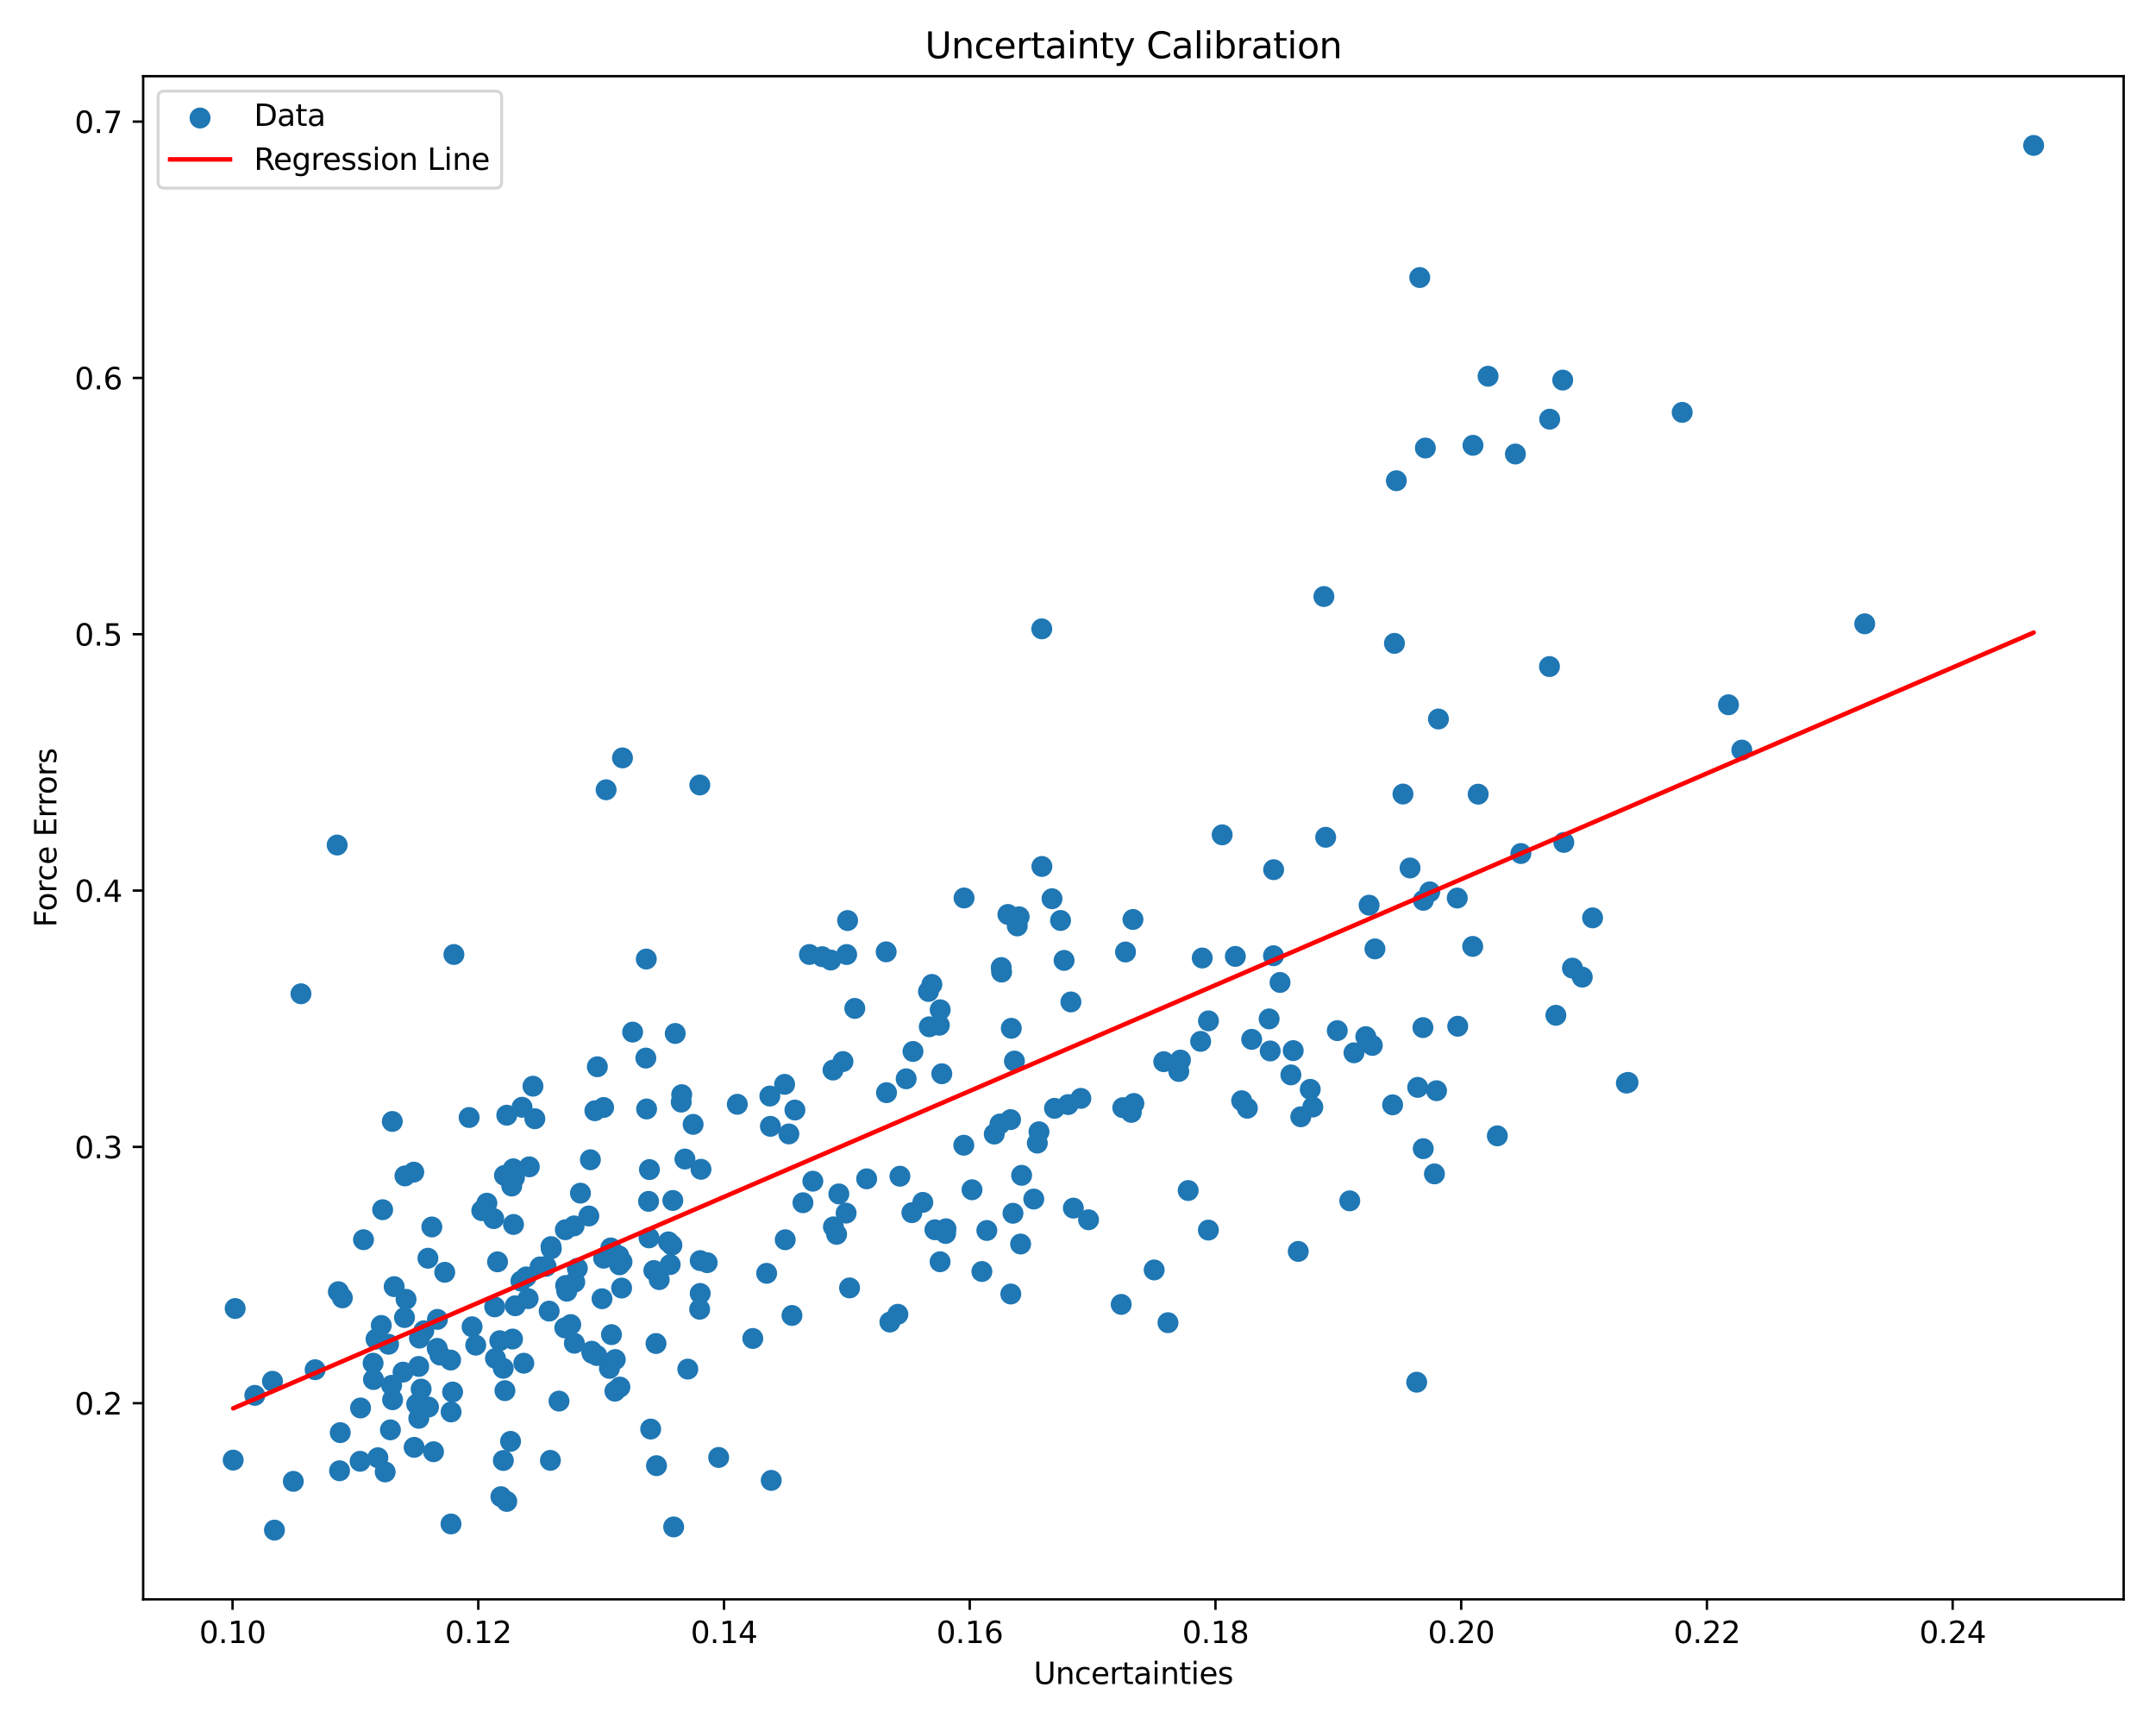 <?xml version="1.0" encoding="utf-8" standalone="no"?>
<!DOCTYPE svg PUBLIC "-//W3C//DTD SVG 1.1//EN"
  "http://www.w3.org/Graphics/SVG/1.1/DTD/svg11.dtd">
<svg xmlns:xlink="http://www.w3.org/1999/xlink" width="720pt" height="576pt" viewBox="0 0 720 576" xmlns="http://www.w3.org/2000/svg" version="1.1">
 <defs>
  <style type="text/css">*{stroke-linejoin: round; stroke-linecap: butt}</style>
 </defs>
 <g id="figure_1">
  <g id="patch_1">
   <path d="M 0 576 
L 720 576 
L 720 0 
L 0 0 
z
" style="fill: #ffffff"/>
  </g>
  <g id="axes_1">
   <g id="patch_2">
    <path d="M 47.81 534.04 
L 709.2 534.04 
L 709.2 25.44 
L 47.81 25.44 
z
" style="fill: #ffffff"/>
   </g>
   <g id="PathCollection_1">
    <defs>
     <path id="m93bc21f548" d="M 0 3 
C 0.796 3 1.559 2.684 2.121 2.121 
C 2.684 1.559 3 0.796 3 0 
C 3 -0.796 2.684 -1.559 2.121 -2.121 
C 1.559 -2.684 0.796 -3 0 -3 
C -0.796 -3 -1.559 -2.684 -2.121 -2.121 
C -2.684 -1.559 -3 -0.796 -3 0 
C -3 0.796 -2.684 1.559 -2.121 2.121 
C -1.559 2.684 -0.796 3 0 3 
z
" style="stroke: #1f77b4"/>
    </defs>
    <g clip-path="url(#pb8192ac900)">
     <use xlink:href="#m93bc21f548" x="188.606" y="443.387" style="fill: #1f77b4; stroke: #1f77b4"/>
     <use xlink:href="#m93bc21f548" x="446.585" y="344.144" style="fill: #1f77b4; stroke: #1f77b4"/>
     <use xlink:href="#m93bc21f548" x="140.077" y="446.817" style="fill: #1f77b4; stroke: #1f77b4"/>
     <use xlink:href="#m93bc21f548" x="500.039" y="379.273" style="fill: #1f77b4; stroke: #1f77b4"/>
     <use xlink:href="#m93bc21f548" x="168.091" y="487.679" style="fill: #1f77b4; stroke: #1f77b4"/>
     <use xlink:href="#m93bc21f548" x="622.729" y="208.299" style="fill: #1f77b4; stroke: #1f77b4"/>
     <use xlink:href="#m93bc21f548" x="363.521" y="407.296" style="fill: #1f77b4; stroke: #1f77b4"/>
     <use xlink:href="#m93bc21f548" x="151.577" y="318.723" style="fill: #1f77b4; stroke: #1f77b4"/>
     <use xlink:href="#m93bc21f548" x="473.439" y="363.09" style="fill: #1f77b4; stroke: #1f77b4"/>
     <use xlink:href="#m93bc21f548" x="374.433" y="435.555" style="fill: #1f77b4; stroke: #1f77b4"/>
     <use xlink:href="#m93bc21f548" x="176.763" y="389.622" style="fill: #1f77b4; stroke: #1f77b4"/>
     <use xlink:href="#m93bc21f548" x="131.011" y="374.473" style="fill: #1f77b4; stroke: #1f77b4"/>
     <use xlink:href="#m93bc21f548" x="396.798" y="397.532" style="fill: #1f77b4; stroke: #1f77b4"/>
     <use xlink:href="#m93bc21f548" x="169.244" y="501.34" style="fill: #1f77b4; stroke: #1f77b4"/>
     <use xlink:href="#m93bc21f548" x="178.616" y="373.561" style="fill: #1f77b4; stroke: #1f77b4"/>
     <use xlink:href="#m93bc21f548" x="304.522" y="404.928" style="fill: #1f77b4; stroke: #1f77b4"/>
     <use xlink:href="#m93bc21f548" x="357.632" y="334.564" style="fill: #1f77b4; stroke: #1f77b4"/>
     <use xlink:href="#m93bc21f548" x="581.683" y="250.461" style="fill: #1f77b4; stroke: #1f77b4"/>
     <use xlink:href="#m93bc21f548" x="256.026" y="425.178" style="fill: #1f77b4; stroke: #1f77b4"/>
     <use xlink:href="#m93bc21f548" x="233.832" y="420.934" style="fill: #1f77b4; stroke: #1f77b4"/>
     <use xlink:href="#m93bc21f548" x="425.285" y="319.137" style="fill: #1f77b4; stroke: #1f77b4"/>
     <use xlink:href="#m93bc21f548" x="300.53" y="392.756" style="fill: #1f77b4; stroke: #1f77b4"/>
     <use xlink:href="#m93bc21f548" x="180.353" y="423.032" style="fill: #1f77b4; stroke: #1f77b4"/>
     <use xlink:href="#m93bc21f548" x="531.85" y="306.488" style="fill: #1f77b4; stroke: #1f77b4"/>
     <use xlink:href="#m93bc21f548" x="126.198" y="486.76" style="fill: #1f77b4; stroke: #1f77b4"/>
     <use xlink:href="#m93bc21f548" x="378.354" y="307.024" style="fill: #1f77b4; stroke: #1f77b4"/>
     <use xlink:href="#m93bc21f548" x="162.596" y="401.761" style="fill: #1f77b4; stroke: #1f77b4"/>
     <use xlink:href="#m93bc21f548" x="171.791" y="393.271" style="fill: #1f77b4; stroke: #1f77b4"/>
     <use xlink:href="#m93bc21f548" x="299.846" y="438.858" style="fill: #1f77b4; stroke: #1f77b4"/>
     <use xlink:href="#m93bc21f548" x="189.264" y="430.637" style="fill: #1f77b4; stroke: #1f77b4"/>
     <use xlink:href="#m93bc21f548" x="124.599" y="455.187" style="fill: #1f77b4; stroke: #1f77b4"/>
     <use xlink:href="#m93bc21f548" x="150.479" y="454.143" style="fill: #1f77b4; stroke: #1f77b4"/>
     <use xlink:href="#m93bc21f548" x="227.491" y="368.009" style="fill: #1f77b4; stroke: #1f77b4"/>
     <use xlink:href="#m93bc21f548" x="506.069" y="151.599" style="fill: #1f77b4; stroke: #1f77b4"/>
     <use xlink:href="#m93bc21f548" x="97.955" y="494.645" style="fill: #1f77b4; stroke: #1f77b4"/>
     <use xlink:href="#m93bc21f548" x="473.109" y="461.538" style="fill: #1f77b4; stroke: #1f77b4"/>
     <use xlink:href="#m93bc21f548" x="186.683" y="467.845" style="fill: #1f77b4; stroke: #1f77b4"/>
     <use xlink:href="#m93bc21f548" x="201.575" y="369.804" style="fill: #1f77b4; stroke: #1f77b4"/>
     <use xlink:href="#m93bc21f548" x="240.001" y="486.662" style="fill: #1f77b4; stroke: #1f77b4"/>
     <use xlink:href="#m93bc21f548" x="192.8" y="423.517" style="fill: #1f77b4; stroke: #1f77b4"/>
     <use xlink:href="#m93bc21f548" x="196.651" y="406.039" style="fill: #1f77b4; stroke: #1f77b4"/>
     <use xlink:href="#m93bc21f548" x="172.076" y="436.007" style="fill: #1f77b4; stroke: #1f77b4"/>
     <use xlink:href="#m93bc21f548" x="215.829" y="320.241" style="fill: #1f77b4; stroke: #1f77b4"/>
     <use xlink:href="#m93bc21f548" x="135.604" y="433.864" style="fill: #1f77b4; stroke: #1f77b4"/>
     <use xlink:href="#m93bc21f548" x="338.284" y="405.128" style="fill: #1f77b4; stroke: #1f77b4"/>
     <use xlink:href="#m93bc21f548" x="390.05" y="441.664" style="fill: #1f77b4; stroke: #1f77b4"/>
     <use xlink:href="#m93bc21f548" x="160.89" y="404.253" style="fill: #1f77b4; stroke: #1f77b4"/>
     <use xlink:href="#m93bc21f548" x="438.41" y="369.651" style="fill: #1f77b4; stroke: #1f77b4"/>
     <use xlink:href="#m93bc21f548" x="166.906" y="447.673" style="fill: #1f77b4; stroke: #1f77b4"/>
     <use xlink:href="#m93bc21f548" x="166.156" y="421.343" style="fill: #1f77b4; stroke: #1f77b4"/>
     <use xlink:href="#m93bc21f548" x="459.164" y="316.848" style="fill: #1f77b4; stroke: #1f77b4"/>
     <use xlink:href="#m93bc21f548" x="167.288" y="499.763" style="fill: #1f77b4; stroke: #1f77b4"/>
     <use xlink:href="#m93bc21f548" x="135.234" y="392.657" style="fill: #1f77b4; stroke: #1f77b4"/>
     <use xlink:href="#m93bc21f548" x="333.928" y="375.322" style="fill: #1f77b4; stroke: #1f77b4"/>
     <use xlink:href="#m93bc21f548" x="340.349" y="306.131" style="fill: #1f77b4; stroke: #1f77b4"/>
     <use xlink:href="#m93bc21f548" x="465.679" y="214.829" style="fill: #1f77b4; stroke: #1f77b4"/>
     <use xlink:href="#m93bc21f548" x="224.97" y="509.866" style="fill: #1f77b4; stroke: #1f77b4"/>
     <use xlink:href="#m93bc21f548" x="528.4" y="326.272" style="fill: #1f77b4; stroke: #1f77b4"/>
     <use xlink:href="#m93bc21f548" x="394.219" y="353.964" style="fill: #1f77b4; stroke: #1f77b4"/>
     <use xlink:href="#m93bc21f548" x="168.467" y="392.491" style="fill: #1f77b4; stroke: #1f77b4"/>
     <use xlink:href="#m93bc21f548" x="378.663" y="368.468" style="fill: #1f77b4; stroke: #1f77b4"/>
     <use xlink:href="#m93bc21f548" x="377.807" y="371.444" style="fill: #1f77b4; stroke: #1f77b4"/>
     <use xlink:href="#m93bc21f548" x="295.936" y="317.831" style="fill: #1f77b4; stroke: #1f77b4"/>
     <use xlink:href="#m93bc21f548" x="475.187" y="343.133" style="fill: #1f77b4; stroke: #1f77b4"/>
     <use xlink:href="#m93bc21f548" x="144.213" y="409.697" style="fill: #1f77b4; stroke: #1f77b4"/>
     <use xlink:href="#m93bc21f548" x="351.325" y="300.097" style="fill: #1f77b4; stroke: #1f77b4"/>
     <use xlink:href="#m93bc21f548" x="216.592" y="401.147" style="fill: #1f77b4; stroke: #1f77b4"/>
     <use xlink:href="#m93bc21f548" x="131.106" y="467.386" style="fill: #1f77b4; stroke: #1f77b4"/>
     <use xlink:href="#m93bc21f548" x="278.185" y="357.309" style="fill: #1f77b4; stroke: #1f77b4"/>
     <use xlink:href="#m93bc21f548" x="177.981" y="362.696" style="fill: #1f77b4; stroke: #1f77b4"/>
     <use xlink:href="#m93bc21f548" x="262.028" y="362.079" style="fill: #1f77b4; stroke: #1f77b4"/>
     <use xlink:href="#m93bc21f548" x="174.339" y="369.73" style="fill: #1f77b4; stroke: #1f77b4"/>
     <use xlink:href="#m93bc21f548" x="329.554" y="410.875" style="fill: #1f77b4; stroke: #1f77b4"/>
     <use xlink:href="#m93bc21f548" x="139.159" y="468.873" style="fill: #1f77b4; stroke: #1f77b4"/>
     <use xlink:href="#m93bc21f548" x="113.631" y="478.378" style="fill: #1f77b4; stroke: #1f77b4"/>
     <use xlink:href="#m93bc21f548" x="337.561" y="432.087" style="fill: #1f77b4; stroke: #1f77b4"/>
     <use xlink:href="#m93bc21f548" x="142.91" y="420.141" style="fill: #1f77b4; stroke: #1f77b4"/>
     <use xlink:href="#m93bc21f548" x="347.941" y="289.324" style="fill: #1f77b4; stroke: #1f77b4"/>
     <use xlink:href="#m93bc21f548" x="354.173" y="307.361" style="fill: #1f77b4; stroke: #1f77b4"/>
     <use xlink:href="#m93bc21f548" x="229.69" y="457.165" style="fill: #1f77b4; stroke: #1f77b4"/>
     <use xlink:href="#m93bc21f548" x="191.72" y="409.34" style="fill: #1f77b4; stroke: #1f77b4"/>
     <use xlink:href="#m93bc21f548" x="458.29" y="349.074" style="fill: #1f77b4; stroke: #1f77b4"/>
     <use xlink:href="#m93bc21f548" x="385.439" y="424.048" style="fill: #1f77b4; stroke: #1f77b4"/>
     <use xlink:href="#m93bc21f548" x="280.136" y="398.663" style="fill: #1f77b4; stroke: #1f77b4"/>
     <use xlink:href="#m93bc21f548" x="143.107" y="469.834" style="fill: #1f77b4; stroke: #1f77b4"/>
     <use xlink:href="#m93bc21f548" x="450.757" y="400.98" style="fill: #1f77b4; stroke: #1f77b4"/>
     <use xlink:href="#m93bc21f548" x="479.032" y="391.981" style="fill: #1f77b4; stroke: #1f77b4"/>
     <use xlink:href="#m93bc21f548" x="191.941" y="428.09" style="fill: #1f77b4; stroke: #1f77b4"/>
     <use xlink:href="#m93bc21f548" x="493.634" y="265.186" style="fill: #1f77b4; stroke: #1f77b4"/>
     <use xlink:href="#m93bc21f548" x="211.269" y="344.629" style="fill: #1f77b4; stroke: #1f77b4"/>
     <use xlink:href="#m93bc21f548" x="199.312" y="452.622" style="fill: #1f77b4; stroke: #1f77b4"/>
     <use xlink:href="#m93bc21f548" x="577.229" y="235.336" style="fill: #1f77b4; stroke: #1f77b4"/>
     <use xlink:href="#m93bc21f548" x="268.146" y="401.61" style="fill: #1f77b4; stroke: #1f77b4"/>
     <use xlink:href="#m93bc21f548" x="321.95" y="299.841" style="fill: #1f77b4; stroke: #1f77b4"/>
     <use xlink:href="#m93bc21f548" x="156.664" y="373.148" style="fill: #1f77b4; stroke: #1f77b4"/>
     <use xlink:href="#m93bc21f548" x="199.486" y="356.201" style="fill: #1f77b4; stroke: #1f77b4"/>
     <use xlink:href="#m93bc21f548" x="313.984" y="337.179" style="fill: #1f77b4; stroke: #1f77b4"/>
     <use xlink:href="#m93bc21f548" x="346.414" y="381.697" style="fill: #1f77b4; stroke: #1f77b4"/>
     <use xlink:href="#m93bc21f548" x="285.458" y="336.716" style="fill: #1f77b4; stroke: #1f77b4"/>
     <use xlink:href="#m93bc21f548" x="274.588" y="319.446" style="fill: #1f77b4; stroke: #1f77b4"/>
     <use xlink:href="#m93bc21f548" x="129.759" y="448.867" style="fill: #1f77b4; stroke: #1f77b4"/>
     <use xlink:href="#m93bc21f548" x="223.807" y="422.266" style="fill: #1f77b4; stroke: #1f77b4"/>
     <use xlink:href="#m93bc21f548" x="418.001" y="347.051" style="fill: #1f77b4; stroke: #1f77b4"/>
     <use xlink:href="#m93bc21f548" x="175.723" y="426.377" style="fill: #1f77b4; stroke: #1f77b4"/>
     <use xlink:href="#m93bc21f548" x="427.473" y="328.056" style="fill: #1f77b4; stroke: #1f77b4"/>
     <use xlink:href="#m93bc21f548" x="403.538" y="410.745" style="fill: #1f77b4; stroke: #1f77b4"/>
     <use xlink:href="#m93bc21f548" x="139.828" y="456.271" style="fill: #1f77b4; stroke: #1f77b4"/>
     <use xlink:href="#m93bc21f548" x="282.745" y="318.729" style="fill: #1f77b4; stroke: #1f77b4"/>
     <use xlink:href="#m93bc21f548" x="312.223" y="410.634" style="fill: #1f77b4; stroke: #1f77b4"/>
     <use xlink:href="#m93bc21f548" x="138.305" y="483.288" style="fill: #1f77b4; stroke: #1f77b4"/>
     <use xlink:href="#m93bc21f548" x="203.971" y="416.702" style="fill: #1f77b4; stroke: #1f77b4"/>
     <use xlink:href="#m93bc21f548" x="246.23" y="368.738" style="fill: #1f77b4; stroke: #1f77b4"/>
     <use xlink:href="#m93bc21f548" x="219.24" y="489.406" style="fill: #1f77b4; stroke: #1f77b4"/>
     <use xlink:href="#m93bc21f548" x="442.708" y="279.586" style="fill: #1f77b4; stroke: #1f77b4"/>
     <use xlink:href="#m93bc21f548" x="283.712" y="430.056" style="fill: #1f77b4; stroke: #1f77b4"/>
     <use xlink:href="#m93bc21f548" x="311.208" y="328.712" style="fill: #1f77b4; stroke: #1f77b4"/>
     <use xlink:href="#m93bc21f548" x="452.164" y="351.542" style="fill: #1f77b4; stroke: #1f77b4"/>
     <use xlink:href="#m93bc21f548" x="146.005" y="450.239" style="fill: #1f77b4; stroke: #1f77b4"/>
     <use xlink:href="#m93bc21f548" x="264.479" y="439.247" style="fill: #1f77b4; stroke: #1f77b4"/>
     <use xlink:href="#m93bc21f548" x="507.901" y="285.002" style="fill: #1f77b4; stroke: #1f77b4"/>
     <use xlink:href="#m93bc21f548" x="90.996" y="461.228" style="fill: #1f77b4; stroke: #1f77b4"/>
     <use xlink:href="#m93bc21f548" x="442.116" y="199.187" style="fill: #1f77b4; stroke: #1f77b4"/>
     <use xlink:href="#m93bc21f548" x="146.934" y="452.483" style="fill: #1f77b4; stroke: #1f77b4"/>
     <use xlink:href="#m93bc21f548" x="412.545" y="319.358" style="fill: #1f77b4; stroke: #1f77b4"/>
     <use xlink:href="#m93bc21f548" x="338.77" y="354.305" style="fill: #1f77b4; stroke: #1f77b4"/>
     <use xlink:href="#m93bc21f548" x="525.114" y="323.271" style="fill: #1f77b4; stroke: #1f77b4"/>
     <use xlink:href="#m93bc21f548" x="165.459" y="453.593" style="fill: #1f77b4; stroke: #1f77b4"/>
     <use xlink:href="#m93bc21f548" x="278.32" y="409.658" style="fill: #1f77b4; stroke: #1f77b4"/>
     <use xlink:href="#m93bc21f548" x="197.162" y="387.253" style="fill: #1f77b4; stroke: #1f77b4"/>
     <use xlink:href="#m93bc21f548" x="234.096" y="390.444" style="fill: #1f77b4; stroke: #1f77b4"/>
     <use xlink:href="#m93bc21f548" x="164.881" y="406.91" style="fill: #1f77b4; stroke: #1f77b4"/>
     <use xlink:href="#m93bc21f548" x="183.811" y="487.633" style="fill: #1f77b4; stroke: #1f77b4"/>
     <use xlink:href="#m93bc21f548" x="202.411" y="263.717" style="fill: #1f77b4; stroke: #1f77b4"/>
     <use xlink:href="#m93bc21f548" x="310.066" y="331.068" style="fill: #1f77b4; stroke: #1f77b4"/>
     <use xlink:href="#m93bc21f548" x="279.384" y="412.157" style="fill: #1f77b4; stroke: #1f77b4"/>
     <use xlink:href="#m93bc21f548" x="127.325" y="442.58" style="fill: #1f77b4; stroke: #1f77b4"/>
     <use xlink:href="#m93bc21f548" x="679.137" y="48.558" style="fill: #1f77b4; stroke: #1f77b4"/>
     <use xlink:href="#m93bc21f548" x="486.655" y="299.868" style="fill: #1f77b4; stroke: #1f77b4"/>
     <use xlink:href="#m93bc21f548" x="522.239" y="281.296" style="fill: #1f77b4; stroke: #1f77b4"/>
     <use xlink:href="#m93bc21f548" x="184.117" y="416.974" style="fill: #1f77b4; stroke: #1f77b4"/>
     <use xlink:href="#m93bc21f548" x="315.914" y="410.312" style="fill: #1f77b4; stroke: #1f77b4"/>
     <use xlink:href="#m93bc21f548" x="113.397" y="491.106" style="fill: #1f77b4; stroke: #1f77b4"/>
     <use xlink:href="#m93bc21f548" x="470.892" y="289.828" style="fill: #1f77b4; stroke: #1f77b4"/>
     <use xlink:href="#m93bc21f548" x="216.75" y="413.345" style="fill: #1f77b4; stroke: #1f77b4"/>
     <use xlink:href="#m93bc21f548" x="203.52" y="456.923" style="fill: #1f77b4; stroke: #1f77b4"/>
     <use xlink:href="#m93bc21f548" x="308.177" y="401.489" style="fill: #1f77b4; stroke: #1f77b4"/>
     <use xlink:href="#m93bc21f548" x="474.127" y="92.678" style="fill: #1f77b4; stroke: #1f77b4"/>
     <use xlink:href="#m93bc21f548" x="374.954" y="369.866" style="fill: #1f77b4; stroke: #1f77b4"/>
     <use xlink:href="#m93bc21f548" x="150.646" y="471.464" style="fill: #1f77b4; stroke: #1f77b4"/>
     <use xlink:href="#m93bc21f548" x="334.487" y="324.586" style="fill: #1f77b4; stroke: #1f77b4"/>
     <use xlink:href="#m93bc21f548" x="216.88" y="390.536" style="fill: #1f77b4; stroke: #1f77b4"/>
     <use xlink:href="#m93bc21f548" x="207.721" y="421.352" style="fill: #1f77b4; stroke: #1f77b4"/>
     <use xlink:href="#m93bc21f548" x="207.88" y="253.075" style="fill: #1f77b4; stroke: #1f77b4"/>
     <use xlink:href="#m93bc21f548" x="486.814" y="342.675" style="fill: #1f77b4; stroke: #1f77b4"/>
     <use xlink:href="#m93bc21f548" x="141.533" y="444.366" style="fill: #1f77b4; stroke: #1f77b4"/>
     <use xlink:href="#m93bc21f548" x="304.891" y="351.095" style="fill: #1f77b4; stroke: #1f77b4"/>
     <use xlink:href="#m93bc21f548" x="127.787" y="403.938" style="fill: #1f77b4; stroke: #1f77b4"/>
     <use xlink:href="#m93bc21f548" x="168.05" y="456.889" style="fill: #1f77b4; stroke: #1f77b4"/>
     <use xlink:href="#m93bc21f548" x="423.828" y="340.23" style="fill: #1f77b4; stroke: #1f77b4"/>
     <use xlink:href="#m93bc21f548" x="120.258" y="487.947" style="fill: #1f77b4; stroke: #1f77b4"/>
     <use xlink:href="#m93bc21f548" x="271.452" y="394.414" style="fill: #1f77b4; stroke: #1f77b4"/>
     <use xlink:href="#m93bc21f548" x="205.352" y="464.541" style="fill: #1f77b4; stroke: #1f77b4"/>
     <use xlink:href="#m93bc21f548" x="144.776" y="484.753" style="fill: #1f77b4; stroke: #1f77b4"/>
     <use xlink:href="#m93bc21f548" x="220.145" y="427.279" style="fill: #1f77b4; stroke: #1f77b4"/>
     <use xlink:href="#m93bc21f548" x="310.336" y="342.854" style="fill: #1f77b4; stroke: #1f77b4"/>
     <use xlink:href="#m93bc21f548" x="297.18" y="441.456" style="fill: #1f77b4; stroke: #1f77b4"/>
     <use xlink:href="#m93bc21f548" x="480.369" y="240.087" style="fill: #1f77b4; stroke: #1f77b4"/>
     <use xlink:href="#m93bc21f548" x="414.657" y="367.545" style="fill: #1f77b4; stroke: #1f77b4"/>
     <use xlink:href="#m93bc21f548" x="281.514" y="354.467" style="fill: #1f77b4; stroke: #1f77b4"/>
     <use xlink:href="#m93bc21f548" x="225.495" y="345.09" style="fill: #1f77b4; stroke: #1f77b4"/>
     <use xlink:href="#m93bc21f548" x="345.232" y="400.382" style="fill: #1f77b4; stroke: #1f77b4"/>
     <use xlink:href="#m93bc21f548" x="85.098" y="465.93" style="fill: #1f77b4; stroke: #1f77b4"/>
     <use xlink:href="#m93bc21f548" x="437.558" y="363.751" style="fill: #1f77b4; stroke: #1f77b4"/>
     <use xlink:href="#m93bc21f548" x="173.961" y="427.77" style="fill: #1f77b4; stroke: #1f77b4"/>
     <use xlink:href="#m93bc21f548" x="138.184" y="391.395" style="fill: #1f77b4; stroke: #1f77b4"/>
     <use xlink:href="#m93bc21f548" x="105.236" y="457.366" style="fill: #1f77b4; stroke: #1f77b4"/>
     <use xlink:href="#m93bc21f548" x="170.89" y="396.036" style="fill: #1f77b4; stroke: #1f77b4"/>
     <use xlink:href="#m93bc21f548" x="182.35" y="422.855" style="fill: #1f77b4; stroke: #1f77b4"/>
     <use xlink:href="#m93bc21f548" x="270.312" y="318.722" style="fill: #1f77b4; stroke: #1f77b4"/>
     <use xlink:href="#m93bc21f548" x="477.467" y="297.799" style="fill: #1f77b4; stroke: #1f77b4"/>
     <use xlink:href="#m93bc21f548" x="184.009" y="416.258" style="fill: #1f77b4; stroke: #1f77b4"/>
     <use xlink:href="#m93bc21f548" x="190.607" y="442.293" style="fill: #1f77b4; stroke: #1f77b4"/>
     <use xlink:href="#m93bc21f548" x="400.957" y="347.726" style="fill: #1f77b4; stroke: #1f77b4"/>
     <use xlink:href="#m93bc21f548" x="341.173" y="392.456" style="fill: #1f77b4; stroke: #1f77b4"/>
     <use xlink:href="#m93bc21f548" x="543.129" y="361.654" style="fill: #1f77b4; stroke: #1f77b4"/>
     <use xlink:href="#m93bc21f548" x="289.424" y="393.627" style="fill: #1f77b4; stroke: #1f77b4"/>
     <use xlink:href="#m93bc21f548" x="233.707" y="262.114" style="fill: #1f77b4; stroke: #1f77b4"/>
     <use xlink:href="#m93bc21f548" x="121.394" y="413.955" style="fill: #1f77b4; stroke: #1f77b4"/>
     <use xlink:href="#m93bc21f548" x="257.56" y="494.327" style="fill: #1f77b4; stroke: #1f77b4"/>
     <use xlink:href="#m93bc21f548" x="352.157" y="370.088" style="fill: #1f77b4; stroke: #1f77b4"/>
     <use xlink:href="#m93bc21f548" x="476.004" y="149.602" style="fill: #1f77b4; stroke: #1f77b4"/>
     <use xlink:href="#m93bc21f548" x="337.478" y="373.859" style="fill: #1f77b4; stroke: #1f77b4"/>
     <use xlink:href="#m93bc21f548" x="466.317" y="160.519" style="fill: #1f77b4; stroke: #1f77b4"/>
     <use xlink:href="#m93bc21f548" x="130.787" y="462.574" style="fill: #1f77b4; stroke: #1f77b4"/>
     <use xlink:href="#m93bc21f548" x="206.887" y="422.336" style="fill: #1f77b4; stroke: #1f77b4"/>
     <use xlink:href="#m93bc21f548" x="257.097" y="365.986" style="fill: #1f77b4; stroke: #1f77b4"/>
     <use xlink:href="#m93bc21f548" x="215.933" y="370.308" style="fill: #1f77b4; stroke: #1f77b4"/>
     <use xlink:href="#m93bc21f548" x="205.473" y="453.971" style="fill: #1f77b4; stroke: #1f77b4"/>
     <use xlink:href="#m93bc21f548" x="314.519" y="358.539" style="fill: #1f77b4; stroke: #1f77b4"/>
     <use xlink:href="#m93bc21f548" x="456.107" y="346.145" style="fill: #1f77b4; stroke: #1f77b4"/>
     <use xlink:href="#m93bc21f548" x="375.869" y="317.886" style="fill: #1f77b4; stroke: #1f77b4"/>
     <use xlink:href="#m93bc21f548" x="139.861" y="473.593" style="fill: #1f77b4; stroke: #1f77b4"/>
     <use xlink:href="#m93bc21f548" x="197.72" y="451.869" style="fill: #1f77b4; stroke: #1f77b4"/>
     <use xlink:href="#m93bc21f548" x="183.394" y="437.799" style="fill: #1f77b4; stroke: #1f77b4"/>
     <use xlink:href="#m93bc21f548" x="188.794" y="410.626" style="fill: #1f77b4; stroke: #1f77b4"/>
     <use xlink:href="#m93bc21f548" x="313.684" y="342.338" style="fill: #1f77b4; stroke: #1f77b4"/>
     <use xlink:href="#m93bc21f548" x="228.736" y="387.023" style="fill: #1f77b4; stroke: #1f77b4"/>
     <use xlink:href="#m93bc21f548" x="201.579" y="420.124" style="fill: #1f77b4; stroke: #1f77b4"/>
     <use xlink:href="#m93bc21f548" x="561.775" y="137.697" style="fill: #1f77b4; stroke: #1f77b4"/>
     <use xlink:href="#m93bc21f548" x="227.657" y="365.527" style="fill: #1f77b4; stroke: #1f77b4"/>
     <use xlink:href="#m93bc21f548" x="315.788" y="411.867" style="fill: #1f77b4; stroke: #1f77b4"/>
     <use xlink:href="#m93bc21f548" x="424.185" y="350.936" style="fill: #1f77b4; stroke: #1f77b4"/>
     <use xlink:href="#m93bc21f548" x="339.715" y="309.178" style="fill: #1f77b4; stroke: #1f77b4"/>
     <use xlink:href="#m93bc21f548" x="425.333" y="290.397" style="fill: #1f77b4; stroke: #1f77b4"/>
     <use xlink:href="#m93bc21f548" x="302.614" y="360.225" style="fill: #1f77b4; stroke: #1f77b4"/>
     <use xlink:href="#m93bc21f548" x="78.535" y="436.932" style="fill: #1f77b4; stroke: #1f77b4"/>
     <use xlink:href="#m93bc21f548" x="174.923" y="455.2" style="fill: #1f77b4; stroke: #1f77b4"/>
     <use xlink:href="#m93bc21f548" x="346.974" y="377.912" style="fill: #1f77b4; stroke: #1f77b4"/>
     <use xlink:href="#m93bc21f548" x="457.208" y="302.244" style="fill: #1f77b4; stroke: #1f77b4"/>
     <use xlink:href="#m93bc21f548" x="334.371" y="323.076" style="fill: #1f77b4; stroke: #1f77b4"/>
     <use xlink:href="#m93bc21f548" x="468.524" y="265.143" style="fill: #1f77b4; stroke: #1f77b4"/>
     <use xlink:href="#m93bc21f548" x="431.092" y="358.917" style="fill: #1f77b4; stroke: #1f77b4"/>
     <use xlink:href="#m93bc21f548" x="321.863" y="382.403" style="fill: #1f77b4; stroke: #1f77b4"/>
     <use xlink:href="#m93bc21f548" x="215.683" y="353.305" style="fill: #1f77b4; stroke: #1f77b4"/>
     <use xlink:href="#m93bc21f548" x="327.9" y="424.571" style="fill: #1f77b4; stroke: #1f77b4"/>
     <use xlink:href="#m93bc21f548" x="218.35" y="424.24" style="fill: #1f77b4; stroke: #1f77b4"/>
     <use xlink:href="#m93bc21f548" x="113.002" y="431.316" style="fill: #1f77b4; stroke: #1f77b4"/>
     <use xlink:href="#m93bc21f548" x="114.327" y="433.374" style="fill: #1f77b4; stroke: #1f77b4"/>
     <use xlink:href="#m93bc21f548" x="168.62" y="464.362" style="fill: #1f77b4; stroke: #1f77b4"/>
     <use xlink:href="#m93bc21f548" x="125.572" y="447.157" style="fill: #1f77b4; stroke: #1f77b4"/>
     <use xlink:href="#m93bc21f548" x="189.293" y="431.15" style="fill: #1f77b4; stroke: #1f77b4"/>
     <use xlink:href="#m93bc21f548" x="134.596" y="458.173" style="fill: #1f77b4; stroke: #1f77b4"/>
     <use xlink:href="#m93bc21f548" x="171.165" y="447.12" style="fill: #1f77b4; stroke: #1f77b4"/>
     <use xlink:href="#m93bc21f548" x="434.403" y="372.902" style="fill: #1f77b4; stroke: #1f77b4"/>
     <use xlink:href="#m93bc21f548" x="131.635" y="429.626" style="fill: #1f77b4; stroke: #1f77b4"/>
     <use xlink:href="#m93bc21f548" x="431.876" y="350.819" style="fill: #1f77b4; stroke: #1f77b4"/>
     <use xlink:href="#m93bc21f548" x="128.63" y="491.504" style="fill: #1f77b4; stroke: #1f77b4"/>
     <use xlink:href="#m93bc21f548" x="358.452" y="403.409" style="fill: #1f77b4; stroke: #1f77b4"/>
     <use xlink:href="#m93bc21f548" x="408.14" y="278.762" style="fill: #1f77b4; stroke: #1f77b4"/>
     <use xlink:href="#m93bc21f548" x="100.508" y="331.836" style="fill: #1f77b4; stroke: #1f77b4"/>
     <use xlink:href="#m93bc21f548" x="158.877" y="449.162" style="fill: #1f77b4; stroke: #1f77b4"/>
     <use xlink:href="#m93bc21f548" x="207.586" y="430.098" style="fill: #1f77b4; stroke: #1f77b4"/>
     <use xlink:href="#m93bc21f548" x="401.484" y="319.889" style="fill: #1f77b4; stroke: #1f77b4"/>
     <use xlink:href="#m93bc21f548" x="236.167" y="421.626" style="fill: #1f77b4; stroke: #1f77b4"/>
     <use xlink:href="#m93bc21f548" x="416.558" y="370.049" style="fill: #1f77b4; stroke: #1f77b4"/>
     <use xlink:href="#m93bc21f548" x="197.617" y="451.189" style="fill: #1f77b4; stroke: #1f77b4"/>
     <use xlink:href="#m93bc21f548" x="340.837" y="415.394" style="fill: #1f77b4; stroke: #1f77b4"/>
     <use xlink:href="#m93bc21f548" x="148.518" y="424.834" style="fill: #1f77b4; stroke: #1f77b4"/>
     <use xlink:href="#m93bc21f548" x="517.446" y="222.572" style="fill: #1f77b4; stroke: #1f77b4"/>
     <use xlink:href="#m93bc21f548" x="517.519" y="139.969" style="fill: #1f77b4; stroke: #1f77b4"/>
     <use xlink:href="#m93bc21f548" x="296.051" y="364.859" style="fill: #1f77b4; stroke: #1f77b4"/>
     <use xlink:href="#m93bc21f548" x="130.383" y="477.444" style="fill: #1f77b4; stroke: #1f77b4"/>
     <use xlink:href="#m93bc21f548" x="188.893" y="429.247" style="fill: #1f77b4; stroke: #1f77b4"/>
     <use xlink:href="#m93bc21f548" x="257.276" y="376.094" style="fill: #1f77b4; stroke: #1f77b4"/>
     <use xlink:href="#m93bc21f548" x="223.233" y="414.677" style="fill: #1f77b4; stroke: #1f77b4"/>
     <use xlink:href="#m93bc21f548" x="112.595" y="282.169" style="fill: #1f77b4; stroke: #1f77b4"/>
     <use xlink:href="#m93bc21f548" x="283.057" y="307.379" style="fill: #1f77b4; stroke: #1f77b4"/>
     <use xlink:href="#m93bc21f548" x="277.42" y="320.572" style="fill: #1f77b4; stroke: #1f77b4"/>
     <use xlink:href="#m93bc21f548" x="91.654" y="510.922" style="fill: #1f77b4; stroke: #1f77b4"/>
     <use xlink:href="#m93bc21f548" x="169.233" y="372.38" style="fill: #1f77b4; stroke: #1f77b4"/>
     <use xlink:href="#m93bc21f548" x="479.746" y="364.202" style="fill: #1f77b4; stroke: #1f77b4"/>
     <use xlink:href="#m93bc21f548" x="171.489" y="408.863" style="fill: #1f77b4; stroke: #1f77b4"/>
     <use xlink:href="#m93bc21f548" x="146.089" y="440.555" style="fill: #1f77b4; stroke: #1f77b4"/>
     <use xlink:href="#m93bc21f548" x="217.296" y="477.184" style="fill: #1f77b4; stroke: #1f77b4"/>
     <use xlink:href="#m93bc21f548" x="231.47" y="375.443" style="fill: #1f77b4; stroke: #1f77b4"/>
     <use xlink:href="#m93bc21f548" x="491.813" y="316.021" style="fill: #1f77b4; stroke: #1f77b4"/>
     <use xlink:href="#m93bc21f548" x="233.835" y="431.902" style="fill: #1f77b4; stroke: #1f77b4"/>
     <use xlink:href="#m93bc21f548" x="403.573" y="340.883" style="fill: #1f77b4; stroke: #1f77b4"/>
     <use xlink:href="#m93bc21f548" x="337.728" y="343.364" style="fill: #1f77b4; stroke: #1f77b4"/>
     <use xlink:href="#m93bc21f548" x="150.618" y="508.869" style="fill: #1f77b4; stroke: #1f77b4"/>
     <use xlink:href="#m93bc21f548" x="282.562" y="405.072" style="fill: #1f77b4; stroke: #1f77b4"/>
     <use xlink:href="#m93bc21f548" x="157.649" y="443.028" style="fill: #1f77b4; stroke: #1f77b4"/>
     <use xlink:href="#m93bc21f548" x="262.229" y="413.965" style="fill: #1f77b4; stroke: #1f77b4"/>
     <use xlink:href="#m93bc21f548" x="491.906" y="148.695" style="fill: #1f77b4; stroke: #1f77b4"/>
     <use xlink:href="#m93bc21f548" x="165.207" y="436.381" style="fill: #1f77b4; stroke: #1f77b4"/>
     <use xlink:href="#m93bc21f548" x="176.376" y="433.627" style="fill: #1f77b4; stroke: #1f77b4"/>
     <use xlink:href="#m93bc21f548" x="206.642" y="419.325" style="fill: #1f77b4; stroke: #1f77b4"/>
     <use xlink:href="#m93bc21f548" x="324.607" y="397.279" style="fill: #1f77b4; stroke: #1f77b4"/>
     <use xlink:href="#m93bc21f548" x="124.724" y="460.644" style="fill: #1f77b4; stroke: #1f77b4"/>
     <use xlink:href="#m93bc21f548" x="204.2" y="445.653" style="fill: #1f77b4; stroke: #1f77b4"/>
     <use xlink:href="#m93bc21f548" x="360.957" y="366.768" style="fill: #1f77b4; stroke: #1f77b4"/>
     <use xlink:href="#m93bc21f548" x="313.95" y="421.318" style="fill: #1f77b4; stroke: #1f77b4"/>
     <use xlink:href="#m93bc21f548" x="332.035" y="378.675" style="fill: #1f77b4; stroke: #1f77b4"/>
     <use xlink:href="#m93bc21f548" x="224.394" y="415.77" style="fill: #1f77b4; stroke: #1f77b4"/>
     <use xlink:href="#m93bc21f548" x="170.502" y="481.289" style="fill: #1f77b4; stroke: #1f77b4"/>
     <use xlink:href="#m93bc21f548" x="233.654" y="437.174" style="fill: #1f77b4; stroke: #1f77b4"/>
     <use xlink:href="#m93bc21f548" x="388.634" y="354.515" style="fill: #1f77b4; stroke: #1f77b4"/>
     <use xlink:href="#m93bc21f548" x="198.661" y="370.893" style="fill: #1f77b4; stroke: #1f77b4"/>
     <use xlink:href="#m93bc21f548" x="543.69" y="361.43" style="fill: #1f77b4; stroke: #1f77b4"/>
     <use xlink:href="#m93bc21f548" x="521.872" y="126.916" style="fill: #1f77b4; stroke: #1f77b4"/>
     <use xlink:href="#m93bc21f548" x="393.661" y="357.779" style="fill: #1f77b4; stroke: #1f77b4"/>
     <use xlink:href="#m93bc21f548" x="191.808" y="448.52" style="fill: #1f77b4; stroke: #1f77b4"/>
     <use xlink:href="#m93bc21f548" x="519.591" y="339.013" style="fill: #1f77b4; stroke: #1f77b4"/>
     <use xlink:href="#m93bc21f548" x="433.557" y="417.865" style="fill: #1f77b4; stroke: #1f77b4"/>
     <use xlink:href="#m93bc21f548" x="356.714" y="368.83" style="fill: #1f77b4; stroke: #1f77b4"/>
     <use xlink:href="#m93bc21f548" x="135.081" y="439.953" style="fill: #1f77b4; stroke: #1f77b4"/>
     <use xlink:href="#m93bc21f548" x="77.873" y="487.555" style="fill: #1f77b4; stroke: #1f77b4"/>
     <use xlink:href="#m93bc21f548" x="171.413" y="390.274" style="fill: #1f77b4; stroke: #1f77b4"/>
     <use xlink:href="#m93bc21f548" x="496.943" y="125.631" style="fill: #1f77b4; stroke: #1f77b4"/>
     <use xlink:href="#m93bc21f548" x="207.019" y="463.164" style="fill: #1f77b4; stroke: #1f77b4"/>
     <use xlink:href="#m93bc21f548" x="151.149" y="464.815" style="fill: #1f77b4; stroke: #1f77b4"/>
     <use xlink:href="#m93bc21f548" x="347.903" y="209.983" style="fill: #1f77b4; stroke: #1f77b4"/>
     <use xlink:href="#m93bc21f548" x="475.293" y="383.556" style="fill: #1f77b4; stroke: #1f77b4"/>
     <use xlink:href="#m93bc21f548" x="465.069" y="368.921" style="fill: #1f77b4; stroke: #1f77b4"/>
     <use xlink:href="#m93bc21f548" x="224.69" y="400.855" style="fill: #1f77b4; stroke: #1f77b4"/>
     <use xlink:href="#m93bc21f548" x="251.397" y="446.937" style="fill: #1f77b4; stroke: #1f77b4"/>
     <use xlink:href="#m93bc21f548" x="265.465" y="370.654" style="fill: #1f77b4; stroke: #1f77b4"/>
     <use xlink:href="#m93bc21f548" x="263.446" y="378.636" style="fill: #1f77b4; stroke: #1f77b4"/>
     <use xlink:href="#m93bc21f548" x="193.844" y="398.408" style="fill: #1f77b4; stroke: #1f77b4"/>
     <use xlink:href="#m93bc21f548" x="336.591" y="305.343" style="fill: #1f77b4; stroke: #1f77b4"/>
     <use xlink:href="#m93bc21f548" x="201.042" y="433.665" style="fill: #1f77b4; stroke: #1f77b4"/>
     <use xlink:href="#m93bc21f548" x="219.07" y="448.62" style="fill: #1f77b4; stroke: #1f77b4"/>
     <use xlink:href="#m93bc21f548" x="120.409" y="470.143" style="fill: #1f77b4; stroke: #1f77b4"/>
     <use xlink:href="#m93bc21f548" x="475.333" y="300.634" style="fill: #1f77b4; stroke: #1f77b4"/>
     <use xlink:href="#m93bc21f548" x="140.639" y="463.84" style="fill: #1f77b4; stroke: #1f77b4"/>
     <use xlink:href="#m93bc21f548" x="355.349" y="320.693" style="fill: #1f77b4; stroke: #1f77b4"/>
    </g>
   </g>
   <g id="matplotlib.axis_1">
    <g id="xtick_1">
     <g id="line2d_1">
      <defs>
       <path id="m34542a10eb" d="M 0 0 
L 0 3.5 
" style="stroke: #000000; stroke-width: 0.8"/>
      </defs>
      <g>
       <use xlink:href="#m34542a10eb" x="77.661" y="534.04" style="stroke: #000000; stroke-width: 0.8"/>
      </g>
     </g>
     <g id="text_1">
      <!-- 0.10 -->
      <g transform="translate(66.528 548.638) scale(0.1 -0.1)">
       <defs>
        <path id="DejaVuSans-30" d="M 2034 4250 
Q 1547 4250 1301 3770 
Q 1056 3291 1056 2328 
Q 1056 1369 1301 889 
Q 1547 409 2034 409 
Q 2525 409 2770 889 
Q 3016 1369 3016 2328 
Q 3016 3291 2770 3770 
Q 2525 4250 2034 4250 
z
M 2034 4750 
Q 2819 4750 3233 4129 
Q 3647 3509 3647 2328 
Q 3647 1150 3233 529 
Q 2819 -91 2034 -91 
Q 1250 -91 836 529 
Q 422 1150 422 2328 
Q 422 3509 836 4129 
Q 1250 4750 2034 4750 
z
" transform="scale(0.016)"/>
        <path id="DejaVuSans-2e" d="M 684 794 
L 1344 794 
L 1344 0 
L 684 0 
L 684 794 
z
" transform="scale(0.016)"/>
        <path id="DejaVuSans-31" d="M 794 531 
L 1825 531 
L 1825 4091 
L 703 3866 
L 703 4441 
L 1819 4666 
L 2450 4666 
L 2450 531 
L 3481 531 
L 3481 0 
L 794 0 
L 794 531 
z
" transform="scale(0.016)"/>
       </defs>
       <use xlink:href="#DejaVuSans-30"/>
       <use xlink:href="#DejaVuSans-2e" x="63.623"/>
       <use xlink:href="#DejaVuSans-31" x="95.41"/>
       <use xlink:href="#DejaVuSans-30" x="159.033"/>
      </g>
     </g>
    </g>
    <g id="xtick_2">
     <g id="line2d_2">
      <g>
       <use xlink:href="#m34542a10eb" x="159.722" y="534.04" style="stroke: #000000; stroke-width: 0.8"/>
      </g>
     </g>
     <g id="text_2">
      <!-- 0.12 -->
      <g transform="translate(148.589 548.638) scale(0.1 -0.1)">
       <defs>
        <path id="DejaVuSans-32" d="M 1228 531 
L 3431 531 
L 3431 0 
L 469 0 
L 469 531 
Q 828 903 1448 1529 
Q 2069 2156 2228 2338 
Q 2531 2678 2651 2914 
Q 2772 3150 2772 3378 
Q 2772 3750 2511 3984 
Q 2250 4219 1831 4219 
Q 1534 4219 1204 4116 
Q 875 4013 500 3803 
L 500 4441 
Q 881 4594 1212 4672 
Q 1544 4750 1819 4750 
Q 2544 4750 2975 4387 
Q 3406 4025 3406 3419 
Q 3406 3131 3298 2873 
Q 3191 2616 2906 2266 
Q 2828 2175 2409 1742 
Q 1991 1309 1228 531 
z
" transform="scale(0.016)"/>
       </defs>
       <use xlink:href="#DejaVuSans-30"/>
       <use xlink:href="#DejaVuSans-2e" x="63.623"/>
       <use xlink:href="#DejaVuSans-31" x="95.41"/>
       <use xlink:href="#DejaVuSans-32" x="159.033"/>
      </g>
     </g>
    </g>
    <g id="xtick_3">
     <g id="line2d_3">
      <g>
       <use xlink:href="#m34542a10eb" x="241.784" y="534.04" style="stroke: #000000; stroke-width: 0.8"/>
      </g>
     </g>
     <g id="text_3">
      <!-- 0.14 -->
      <g transform="translate(230.651 548.638) scale(0.1 -0.1)">
       <defs>
        <path id="DejaVuSans-34" d="M 2419 4116 
L 825 1625 
L 2419 1625 
L 2419 4116 
z
M 2253 4666 
L 3047 4666 
L 3047 1625 
L 3713 1625 
L 3713 1100 
L 3047 1100 
L 3047 0 
L 2419 0 
L 2419 1100 
L 313 1100 
L 313 1709 
L 2253 4666 
z
" transform="scale(0.016)"/>
       </defs>
       <use xlink:href="#DejaVuSans-30"/>
       <use xlink:href="#DejaVuSans-2e" x="63.623"/>
       <use xlink:href="#DejaVuSans-31" x="95.41"/>
       <use xlink:href="#DejaVuSans-34" x="159.033"/>
      </g>
     </g>
    </g>
    <g id="xtick_4">
     <g id="line2d_4">
      <g>
       <use xlink:href="#m34542a10eb" x="323.845" y="534.04" style="stroke: #000000; stroke-width: 0.8"/>
      </g>
     </g>
     <g id="text_4">
      <!-- 0.16 -->
      <g transform="translate(312.712 548.638) scale(0.1 -0.1)">
       <defs>
        <path id="DejaVuSans-36" d="M 2113 2584 
Q 1688 2584 1439 2293 
Q 1191 2003 1191 1497 
Q 1191 994 1439 701 
Q 1688 409 2113 409 
Q 2538 409 2786 701 
Q 3034 994 3034 1497 
Q 3034 2003 2786 2293 
Q 2538 2584 2113 2584 
z
M 3366 4563 
L 3366 3988 
Q 3128 4100 2886 4159 
Q 2644 4219 2406 4219 
Q 1781 4219 1451 3797 
Q 1122 3375 1075 2522 
Q 1259 2794 1537 2939 
Q 1816 3084 2150 3084 
Q 2853 3084 3261 2657 
Q 3669 2231 3669 1497 
Q 3669 778 3244 343 
Q 2819 -91 2113 -91 
Q 1303 -91 875 529 
Q 447 1150 447 2328 
Q 447 3434 972 4092 
Q 1497 4750 2381 4750 
Q 2619 4750 2861 4703 
Q 3103 4656 3366 4563 
z
" transform="scale(0.016)"/>
       </defs>
       <use xlink:href="#DejaVuSans-30"/>
       <use xlink:href="#DejaVuSans-2e" x="63.623"/>
       <use xlink:href="#DejaVuSans-31" x="95.41"/>
       <use xlink:href="#DejaVuSans-36" x="159.033"/>
      </g>
     </g>
    </g>
    <g id="xtick_5">
     <g id="line2d_5">
      <g>
       <use xlink:href="#m34542a10eb" x="405.907" y="534.04" style="stroke: #000000; stroke-width: 0.8"/>
      </g>
     </g>
     <g id="text_5">
      <!-- 0.18 -->
      <g transform="translate(394.774 548.638) scale(0.1 -0.1)">
       <defs>
        <path id="DejaVuSans-38" d="M 2034 2216 
Q 1584 2216 1326 1975 
Q 1069 1734 1069 1313 
Q 1069 891 1326 650 
Q 1584 409 2034 409 
Q 2484 409 2743 651 
Q 3003 894 3003 1313 
Q 3003 1734 2745 1975 
Q 2488 2216 2034 2216 
z
M 1403 2484 
Q 997 2584 770 2862 
Q 544 3141 544 3541 
Q 544 4100 942 4425 
Q 1341 4750 2034 4750 
Q 2731 4750 3128 4425 
Q 3525 4100 3525 3541 
Q 3525 3141 3298 2862 
Q 3072 2584 2669 2484 
Q 3125 2378 3379 2068 
Q 3634 1759 3634 1313 
Q 3634 634 3220 271 
Q 2806 -91 2034 -91 
Q 1263 -91 848 271 
Q 434 634 434 1313 
Q 434 1759 690 2068 
Q 947 2378 1403 2484 
z
M 1172 3481 
Q 1172 3119 1398 2916 
Q 1625 2713 2034 2713 
Q 2441 2713 2670 2916 
Q 2900 3119 2900 3481 
Q 2900 3844 2670 4047 
Q 2441 4250 2034 4250 
Q 1625 4250 1398 4047 
Q 1172 3844 1172 3481 
z
" transform="scale(0.016)"/>
       </defs>
       <use xlink:href="#DejaVuSans-30"/>
       <use xlink:href="#DejaVuSans-2e" x="63.623"/>
       <use xlink:href="#DejaVuSans-31" x="95.41"/>
       <use xlink:href="#DejaVuSans-38" x="159.033"/>
      </g>
     </g>
    </g>
    <g id="xtick_6">
     <g id="line2d_6">
      <g>
       <use xlink:href="#m34542a10eb" x="487.968" y="534.04" style="stroke: #000000; stroke-width: 0.8"/>
      </g>
     </g>
     <g id="text_6">
      <!-- 0.20 -->
      <g transform="translate(476.835 548.638) scale(0.1 -0.1)">
       <use xlink:href="#DejaVuSans-30"/>
       <use xlink:href="#DejaVuSans-2e" x="63.623"/>
       <use xlink:href="#DejaVuSans-32" x="95.41"/>
       <use xlink:href="#DejaVuSans-30" x="159.033"/>
      </g>
     </g>
    </g>
    <g id="xtick_7">
     <g id="line2d_7">
      <g>
       <use xlink:href="#m34542a10eb" x="570.03" y="534.04" style="stroke: #000000; stroke-width: 0.8"/>
      </g>
     </g>
     <g id="text_7">
      <!-- 0.22 -->
      <g transform="translate(558.897 548.638) scale(0.1 -0.1)">
       <use xlink:href="#DejaVuSans-30"/>
       <use xlink:href="#DejaVuSans-2e" x="63.623"/>
       <use xlink:href="#DejaVuSans-32" x="95.41"/>
       <use xlink:href="#DejaVuSans-32" x="159.033"/>
      </g>
     </g>
    </g>
    <g id="xtick_8">
     <g id="line2d_8">
      <g>
       <use xlink:href="#m34542a10eb" x="652.091" y="534.04" style="stroke: #000000; stroke-width: 0.8"/>
      </g>
     </g>
     <g id="text_8">
      <!-- 0.24 -->
      <g transform="translate(640.959 548.638) scale(0.1 -0.1)">
       <use xlink:href="#DejaVuSans-30"/>
       <use xlink:href="#DejaVuSans-2e" x="63.623"/>
       <use xlink:href="#DejaVuSans-32" x="95.41"/>
       <use xlink:href="#DejaVuSans-34" x="159.033"/>
      </g>
     </g>
    </g>
    <g id="text_9">
     <!-- Uncertainties -->
     <g transform="translate(345.183 562.317) scale(0.1 -0.1)">
      <defs>
       <path id="DejaVuSans-55" d="M 556 4666 
L 1191 4666 
L 1191 1831 
Q 1191 1081 1462 751 
Q 1734 422 2344 422 
Q 2950 422 3222 751 
Q 3494 1081 3494 1831 
L 3494 4666 
L 4128 4666 
L 4128 1753 
Q 4128 841 3676 375 
Q 3225 -91 2344 -91 
Q 1459 -91 1007 375 
Q 556 841 556 1753 
L 556 4666 
z
" transform="scale(0.016)"/>
       <path id="DejaVuSans-6e" d="M 3513 2113 
L 3513 0 
L 2938 0 
L 2938 2094 
Q 2938 2591 2744 2837 
Q 2550 3084 2163 3084 
Q 1697 3084 1428 2787 
Q 1159 2491 1159 1978 
L 1159 0 
L 581 0 
L 581 3500 
L 1159 3500 
L 1159 2956 
Q 1366 3272 1645 3428 
Q 1925 3584 2291 3584 
Q 2894 3584 3203 3211 
Q 3513 2838 3513 2113 
z
" transform="scale(0.016)"/>
       <path id="DejaVuSans-63" d="M 3122 3366 
L 3122 2828 
Q 2878 2963 2633 3030 
Q 2388 3097 2138 3097 
Q 1578 3097 1268 2742 
Q 959 2388 959 1747 
Q 959 1106 1268 751 
Q 1578 397 2138 397 
Q 2388 397 2633 464 
Q 2878 531 3122 666 
L 3122 134 
Q 2881 22 2623 -34 
Q 2366 -91 2075 -91 
Q 1284 -91 818 406 
Q 353 903 353 1747 
Q 353 2603 823 3093 
Q 1294 3584 2113 3584 
Q 2378 3584 2631 3529 
Q 2884 3475 3122 3366 
z
" transform="scale(0.016)"/>
       <path id="DejaVuSans-65" d="M 3597 1894 
L 3597 1613 
L 953 1613 
Q 991 1019 1311 708 
Q 1631 397 2203 397 
Q 2534 397 2845 478 
Q 3156 559 3463 722 
L 3463 178 
Q 3153 47 2828 -22 
Q 2503 -91 2169 -91 
Q 1331 -91 842 396 
Q 353 884 353 1716 
Q 353 2575 817 3079 
Q 1281 3584 2069 3584 
Q 2775 3584 3186 3129 
Q 3597 2675 3597 1894 
z
M 3022 2063 
Q 3016 2534 2758 2815 
Q 2500 3097 2075 3097 
Q 1594 3097 1305 2825 
Q 1016 2553 972 2059 
L 3022 2063 
z
" transform="scale(0.016)"/>
       <path id="DejaVuSans-72" d="M 2631 2963 
Q 2534 3019 2420 3045 
Q 2306 3072 2169 3072 
Q 1681 3072 1420 2755 
Q 1159 2438 1159 1844 
L 1159 0 
L 581 0 
L 581 3500 
L 1159 3500 
L 1159 2956 
Q 1341 3275 1631 3429 
Q 1922 3584 2338 3584 
Q 2397 3584 2469 3576 
Q 2541 3569 2628 3553 
L 2631 2963 
z
" transform="scale(0.016)"/>
       <path id="DejaVuSans-74" d="M 1172 4494 
L 1172 3500 
L 2356 3500 
L 2356 3053 
L 1172 3053 
L 1172 1153 
Q 1172 725 1289 603 
Q 1406 481 1766 481 
L 2356 481 
L 2356 0 
L 1766 0 
Q 1100 0 847 248 
Q 594 497 594 1153 
L 594 3053 
L 172 3053 
L 172 3500 
L 594 3500 
L 594 4494 
L 1172 4494 
z
" transform="scale(0.016)"/>
       <path id="DejaVuSans-61" d="M 2194 1759 
Q 1497 1759 1228 1600 
Q 959 1441 959 1056 
Q 959 750 1161 570 
Q 1363 391 1709 391 
Q 2188 391 2477 730 
Q 2766 1069 2766 1631 
L 2766 1759 
L 2194 1759 
z
M 3341 1997 
L 3341 0 
L 2766 0 
L 2766 531 
Q 2569 213 2275 61 
Q 1981 -91 1556 -91 
Q 1019 -91 701 211 
Q 384 513 384 1019 
Q 384 1609 779 1909 
Q 1175 2209 1959 2209 
L 2766 2209 
L 2766 2266 
Q 2766 2663 2505 2880 
Q 2244 3097 1772 3097 
Q 1472 3097 1187 3025 
Q 903 2953 641 2809 
L 641 3341 
Q 956 3463 1253 3523 
Q 1550 3584 1831 3584 
Q 2591 3584 2966 3190 
Q 3341 2797 3341 1997 
z
" transform="scale(0.016)"/>
       <path id="DejaVuSans-69" d="M 603 3500 
L 1178 3500 
L 1178 0 
L 603 0 
L 603 3500 
z
M 603 4863 
L 1178 4863 
L 1178 4134 
L 603 4134 
L 603 4863 
z
" transform="scale(0.016)"/>
       <path id="DejaVuSans-73" d="M 2834 3397 
L 2834 2853 
Q 2591 2978 2328 3040 
Q 2066 3103 1784 3103 
Q 1356 3103 1142 2972 
Q 928 2841 928 2578 
Q 928 2378 1081 2264 
Q 1234 2150 1697 2047 
L 1894 2003 
Q 2506 1872 2764 1633 
Q 3022 1394 3022 966 
Q 3022 478 2636 193 
Q 2250 -91 1575 -91 
Q 1294 -91 989 -36 
Q 684 19 347 128 
L 347 722 
Q 666 556 975 473 
Q 1284 391 1588 391 
Q 1994 391 2212 530 
Q 2431 669 2431 922 
Q 2431 1156 2273 1281 
Q 2116 1406 1581 1522 
L 1381 1569 
Q 847 1681 609 1914 
Q 372 2147 372 2553 
Q 372 3047 722 3315 
Q 1072 3584 1716 3584 
Q 2034 3584 2315 3537 
Q 2597 3491 2834 3397 
z
" transform="scale(0.016)"/>
      </defs>
      <use xlink:href="#DejaVuSans-55"/>
      <use xlink:href="#DejaVuSans-6e" x="73.193"/>
      <use xlink:href="#DejaVuSans-63" x="136.572"/>
      <use xlink:href="#DejaVuSans-65" x="191.553"/>
      <use xlink:href="#DejaVuSans-72" x="253.076"/>
      <use xlink:href="#DejaVuSans-74" x="294.189"/>
      <use xlink:href="#DejaVuSans-61" x="333.398"/>
      <use xlink:href="#DejaVuSans-69" x="394.678"/>
      <use xlink:href="#DejaVuSans-6e" x="422.461"/>
      <use xlink:href="#DejaVuSans-74" x="485.84"/>
      <use xlink:href="#DejaVuSans-69" x="525.049"/>
      <use xlink:href="#DejaVuSans-65" x="552.832"/>
      <use xlink:href="#DejaVuSans-73" x="614.355"/>
     </g>
    </g>
   </g>
   <g id="matplotlib.axis_2">
    <g id="ytick_1">
     <g id="line2d_9">
      <defs>
       <path id="mdbe9249232" d="M 0 0 
L -3.5 0 
" style="stroke: #000000; stroke-width: 0.8"/>
      </defs>
      <g>
       <use xlink:href="#mdbe9249232" x="47.81" y="468.544" style="stroke: #000000; stroke-width: 0.8"/>
      </g>
     </g>
     <g id="text_10">
      <!-- 0.2 -->
      <g transform="translate(24.907 472.343) scale(0.1 -0.1)">
       <use xlink:href="#DejaVuSans-30"/>
       <use xlink:href="#DejaVuSans-2e" x="63.623"/>
       <use xlink:href="#DejaVuSans-32" x="95.41"/>
      </g>
     </g>
    </g>
    <g id="ytick_2">
     <g id="line2d_10">
      <g>
       <use xlink:href="#mdbe9249232" x="47.81" y="382.957" style="stroke: #000000; stroke-width: 0.8"/>
      </g>
     </g>
     <g id="text_11">
      <!-- 0.3 -->
      <g transform="translate(24.907 386.756) scale(0.1 -0.1)">
       <defs>
        <path id="DejaVuSans-33" d="M 2597 2516 
Q 3050 2419 3304 2112 
Q 3559 1806 3559 1356 
Q 3559 666 3084 287 
Q 2609 -91 1734 -91 
Q 1441 -91 1130 -33 
Q 819 25 488 141 
L 488 750 
Q 750 597 1062 519 
Q 1375 441 1716 441 
Q 2309 441 2620 675 
Q 2931 909 2931 1356 
Q 2931 1769 2642 2001 
Q 2353 2234 1838 2234 
L 1294 2234 
L 1294 2753 
L 1863 2753 
Q 2328 2753 2575 2939 
Q 2822 3125 2822 3475 
Q 2822 3834 2567 4026 
Q 2313 4219 1838 4219 
Q 1578 4219 1281 4162 
Q 984 4106 628 3988 
L 628 4550 
Q 988 4650 1302 4700 
Q 1616 4750 1894 4750 
Q 2613 4750 3031 4423 
Q 3450 4097 3450 3541 
Q 3450 3153 3228 2886 
Q 3006 2619 2597 2516 
z
" transform="scale(0.016)"/>
       </defs>
       <use xlink:href="#DejaVuSans-30"/>
       <use xlink:href="#DejaVuSans-2e" x="63.623"/>
       <use xlink:href="#DejaVuSans-33" x="95.41"/>
      </g>
     </g>
    </g>
    <g id="ytick_3">
     <g id="line2d_11">
      <g>
       <use xlink:href="#mdbe9249232" x="47.81" y="297.37" style="stroke: #000000; stroke-width: 0.8"/>
      </g>
     </g>
     <g id="text_12">
      <!-- 0.4 -->
      <g transform="translate(24.907 301.169) scale(0.1 -0.1)">
       <use xlink:href="#DejaVuSans-30"/>
       <use xlink:href="#DejaVuSans-2e" x="63.623"/>
       <use xlink:href="#DejaVuSans-34" x="95.41"/>
      </g>
     </g>
    </g>
    <g id="ytick_4">
     <g id="line2d_12">
      <g>
       <use xlink:href="#mdbe9249232" x="47.81" y="211.783" style="stroke: #000000; stroke-width: 0.8"/>
      </g>
     </g>
     <g id="text_13">
      <!-- 0.5 -->
      <g transform="translate(24.907 215.582) scale(0.1 -0.1)">
       <defs>
        <path id="DejaVuSans-35" d="M 691 4666 
L 3169 4666 
L 3169 4134 
L 1269 4134 
L 1269 2991 
Q 1406 3038 1543 3061 
Q 1681 3084 1819 3084 
Q 2600 3084 3056 2656 
Q 3513 2228 3513 1497 
Q 3513 744 3044 326 
Q 2575 -91 1722 -91 
Q 1428 -91 1123 -41 
Q 819 9 494 109 
L 494 744 
Q 775 591 1075 516 
Q 1375 441 1709 441 
Q 2250 441 2565 725 
Q 2881 1009 2881 1497 
Q 2881 1984 2565 2268 
Q 2250 2553 1709 2553 
Q 1456 2553 1204 2497 
Q 953 2441 691 2322 
L 691 4666 
z
" transform="scale(0.016)"/>
       </defs>
       <use xlink:href="#DejaVuSans-30"/>
       <use xlink:href="#DejaVuSans-2e" x="63.623"/>
       <use xlink:href="#DejaVuSans-35" x="95.41"/>
      </g>
     </g>
    </g>
    <g id="ytick_5">
     <g id="line2d_13">
      <g>
       <use xlink:href="#mdbe9249232" x="47.81" y="126.196" style="stroke: #000000; stroke-width: 0.8"/>
      </g>
     </g>
     <g id="text_14">
      <!-- 0.6 -->
      <g transform="translate(24.907 129.995) scale(0.1 -0.1)">
       <use xlink:href="#DejaVuSans-30"/>
       <use xlink:href="#DejaVuSans-2e" x="63.623"/>
       <use xlink:href="#DejaVuSans-36" x="95.41"/>
      </g>
     </g>
    </g>
    <g id="ytick_6">
     <g id="line2d_14">
      <g>
       <use xlink:href="#mdbe9249232" x="47.81" y="40.609" style="stroke: #000000; stroke-width: 0.8"/>
      </g>
     </g>
     <g id="text_15">
      <!-- 0.7 -->
      <g transform="translate(24.907 44.408) scale(0.1 -0.1)">
       <defs>
        <path id="DejaVuSans-37" d="M 525 4666 
L 3525 4666 
L 3525 4397 
L 1831 0 
L 1172 0 
L 2766 4134 
L 525 4134 
L 525 4666 
z
" transform="scale(0.016)"/>
       </defs>
       <use xlink:href="#DejaVuSans-30"/>
       <use xlink:href="#DejaVuSans-2e" x="63.623"/>
       <use xlink:href="#DejaVuSans-37" x="95.41"/>
      </g>
     </g>
    </g>
    <g id="text_16">
     <!-- Force Errors -->
     <g transform="translate(18.827 309.642) rotate(-90) scale(0.1 -0.1)">
      <defs>
       <path id="DejaVuSans-46" d="M 628 4666 
L 3309 4666 
L 3309 4134 
L 1259 4134 
L 1259 2759 
L 3109 2759 
L 3109 2228 
L 1259 2228 
L 1259 0 
L 628 0 
L 628 4666 
z
" transform="scale(0.016)"/>
       <path id="DejaVuSans-6f" d="M 1959 3097 
Q 1497 3097 1228 2736 
Q 959 2375 959 1747 
Q 959 1119 1226 758 
Q 1494 397 1959 397 
Q 2419 397 2687 759 
Q 2956 1122 2956 1747 
Q 2956 2369 2687 2733 
Q 2419 3097 1959 3097 
z
M 1959 3584 
Q 2709 3584 3137 3096 
Q 3566 2609 3566 1747 
Q 3566 888 3137 398 
Q 2709 -91 1959 -91 
Q 1206 -91 779 398 
Q 353 888 353 1747 
Q 353 2609 779 3096 
Q 1206 3584 1959 3584 
z
" transform="scale(0.016)"/>
       <path id="DejaVuSans-20" transform="scale(0.016)"/>
       <path id="DejaVuSans-45" d="M 628 4666 
L 3578 4666 
L 3578 4134 
L 1259 4134 
L 1259 2753 
L 3481 2753 
L 3481 2222 
L 1259 2222 
L 1259 531 
L 3634 531 
L 3634 0 
L 628 0 
L 628 4666 
z
" transform="scale(0.016)"/>
      </defs>
      <use xlink:href="#DejaVuSans-46"/>
      <use xlink:href="#DejaVuSans-6f" x="53.895"/>
      <use xlink:href="#DejaVuSans-72" x="115.076"/>
      <use xlink:href="#DejaVuSans-63" x="153.939"/>
      <use xlink:href="#DejaVuSans-65" x="208.92"/>
      <use xlink:href="#DejaVuSans-20" x="270.443"/>
      <use xlink:href="#DejaVuSans-45" x="302.23"/>
      <use xlink:href="#DejaVuSans-72" x="365.414"/>
      <use xlink:href="#DejaVuSans-72" x="404.777"/>
      <use xlink:href="#DejaVuSans-6f" x="443.641"/>
      <use xlink:href="#DejaVuSans-72" x="504.822"/>
      <use xlink:href="#DejaVuSans-73" x="545.936"/>
     </g>
    </g>
   </g>
   <g id="line2d_15">
    <path d="M 188.606 422.56 
L 679.137 211.23 
L 77.873 470.266 
L 355.349 350.724 
" clip-path="url(#pb8192ac900)" style="fill: none; stroke: #ff0000; stroke-width: 1.5; stroke-linecap: square"/>
   </g>
   <g id="patch_3">
    <path d="M 47.81 534.04 
L 47.81 25.44 
" style="fill: none; stroke: #000000; stroke-width: 0.8; stroke-linejoin: miter; stroke-linecap: square"/>
   </g>
   <g id="patch_4">
    <path d="M 709.2 534.04 
L 709.2 25.44 
" style="fill: none; stroke: #000000; stroke-width: 0.8; stroke-linejoin: miter; stroke-linecap: square"/>
   </g>
   <g id="patch_5">
    <path d="M 47.81 534.04 
L 709.2 534.04 
" style="fill: none; stroke: #000000; stroke-width: 0.8; stroke-linejoin: miter; stroke-linecap: square"/>
   </g>
   <g id="patch_6">
    <path d="M 47.81 25.44 
L 709.2 25.44 
" style="fill: none; stroke: #000000; stroke-width: 0.8; stroke-linejoin: miter; stroke-linecap: square"/>
   </g>
   <g id="text_17">
    <!-- Uncertainty Calibration -->
    <g transform="translate(308.899 19.44) scale(0.12 -0.12)">
     <defs>
      <path id="DejaVuSans-79" d="M 2059 -325 
Q 1816 -950 1584 -1140 
Q 1353 -1331 966 -1331 
L 506 -1331 
L 506 -850 
L 844 -850 
Q 1081 -850 1212 -737 
Q 1344 -625 1503 -206 
L 1606 56 
L 191 3500 
L 800 3500 
L 1894 763 
L 2988 3500 
L 3597 3500 
L 2059 -325 
z
" transform="scale(0.016)"/>
      <path id="DejaVuSans-43" d="M 4122 4306 
L 4122 3641 
Q 3803 3938 3442 4084 
Q 3081 4231 2675 4231 
Q 1875 4231 1450 3742 
Q 1025 3253 1025 2328 
Q 1025 1406 1450 917 
Q 1875 428 2675 428 
Q 3081 428 3442 575 
Q 3803 722 4122 1019 
L 4122 359 
Q 3791 134 3420 21 
Q 3050 -91 2638 -91 
Q 1578 -91 968 557 
Q 359 1206 359 2328 
Q 359 3453 968 4101 
Q 1578 4750 2638 4750 
Q 3056 4750 3426 4639 
Q 3797 4528 4122 4306 
z
" transform="scale(0.016)"/>
      <path id="DejaVuSans-6c" d="M 603 4863 
L 1178 4863 
L 1178 0 
L 603 0 
L 603 4863 
z
" transform="scale(0.016)"/>
      <path id="DejaVuSans-62" d="M 3116 1747 
Q 3116 2381 2855 2742 
Q 2594 3103 2138 3103 
Q 1681 3103 1420 2742 
Q 1159 2381 1159 1747 
Q 1159 1113 1420 752 
Q 1681 391 2138 391 
Q 2594 391 2855 752 
Q 3116 1113 3116 1747 
z
M 1159 2969 
Q 1341 3281 1617 3432 
Q 1894 3584 2278 3584 
Q 2916 3584 3314 3078 
Q 3713 2572 3713 1747 
Q 3713 922 3314 415 
Q 2916 -91 2278 -91 
Q 1894 -91 1617 61 
Q 1341 213 1159 525 
L 1159 0 
L 581 0 
L 581 4863 
L 1159 4863 
L 1159 2969 
z
" transform="scale(0.016)"/>
     </defs>
     <use xlink:href="#DejaVuSans-55"/>
     <use xlink:href="#DejaVuSans-6e" x="73.193"/>
     <use xlink:href="#DejaVuSans-63" x="136.572"/>
     <use xlink:href="#DejaVuSans-65" x="191.553"/>
     <use xlink:href="#DejaVuSans-72" x="253.076"/>
     <use xlink:href="#DejaVuSans-74" x="294.189"/>
     <use xlink:href="#DejaVuSans-61" x="333.398"/>
     <use xlink:href="#DejaVuSans-69" x="394.678"/>
     <use xlink:href="#DejaVuSans-6e" x="422.461"/>
     <use xlink:href="#DejaVuSans-74" x="485.84"/>
     <use xlink:href="#DejaVuSans-79" x="525.049"/>
     <use xlink:href="#DejaVuSans-20" x="584.229"/>
     <use xlink:href="#DejaVuSans-43" x="616.016"/>
     <use xlink:href="#DejaVuSans-61" x="685.84"/>
     <use xlink:href="#DejaVuSans-6c" x="747.119"/>
     <use xlink:href="#DejaVuSans-69" x="774.902"/>
     <use xlink:href="#DejaVuSans-62" x="802.686"/>
     <use xlink:href="#DejaVuSans-72" x="866.162"/>
     <use xlink:href="#DejaVuSans-61" x="907.275"/>
     <use xlink:href="#DejaVuSans-74" x="968.555"/>
     <use xlink:href="#DejaVuSans-69" x="1007.764"/>
     <use xlink:href="#DejaVuSans-6f" x="1035.547"/>
     <use xlink:href="#DejaVuSans-6e" x="1096.729"/>
    </g>
   </g>
   <g id="legend_1">
    <g id="patch_7">
     <path d="M 54.81 62.796 
L 165.521 62.796 
Q 167.521 62.796 167.521 60.796 
L 167.521 32.44 
Q 167.521 30.44 165.521 30.44 
L 54.81 30.44 
Q 52.81 30.44 52.81 32.44 
L 52.81 60.796 
Q 52.81 62.796 54.81 62.796 
z
" style="fill: #ffffff; opacity: 0.8; stroke: #cccccc; stroke-linejoin: miter"/>
    </g>
    <g id="PathCollection_2">
     <g>
      <use xlink:href="#m93bc21f548" x="66.81" y="39.413" style="fill: #1f77b4; stroke: #1f77b4"/>
     </g>
    </g>
    <g id="text_18">
     <!-- Data -->
     <g transform="translate(84.81 42.038) scale(0.1 -0.1)">
      <defs>
       <path id="DejaVuSans-44" d="M 1259 4147 
L 1259 519 
L 2022 519 
Q 2988 519 3436 956 
Q 3884 1394 3884 2338 
Q 3884 3275 3436 3711 
Q 2988 4147 2022 4147 
L 1259 4147 
z
M 628 4666 
L 1925 4666 
Q 3281 4666 3915 4102 
Q 4550 3538 4550 2338 
Q 4550 1131 3912 565 
Q 3275 0 1925 0 
L 628 0 
L 628 4666 
z
" transform="scale(0.016)"/>
      </defs>
      <use xlink:href="#DejaVuSans-44"/>
      <use xlink:href="#DejaVuSans-61" x="77.002"/>
      <use xlink:href="#DejaVuSans-74" x="138.281"/>
      <use xlink:href="#DejaVuSans-61" x="177.49"/>
     </g>
    </g>
    <g id="line2d_16">
     <path d="M 56.81 53.217 
L 66.81 53.217 
L 76.81 53.217 
" style="fill: none; stroke: #ff0000; stroke-width: 1.5; stroke-linecap: square"/>
    </g>
    <g id="text_19">
     <!-- Regression Line -->
     <g transform="translate(84.81 56.717) scale(0.1 -0.1)">
      <defs>
       <path id="DejaVuSans-52" d="M 2841 2188 
Q 3044 2119 3236 1894 
Q 3428 1669 3622 1275 
L 4263 0 
L 3584 0 
L 2988 1197 
Q 2756 1666 2539 1819 
Q 2322 1972 1947 1972 
L 1259 1972 
L 1259 0 
L 628 0 
L 628 4666 
L 2053 4666 
Q 2853 4666 3247 4331 
Q 3641 3997 3641 3322 
Q 3641 2881 3436 2590 
Q 3231 2300 2841 2188 
z
M 1259 4147 
L 1259 2491 
L 2053 2491 
Q 2509 2491 2742 2702 
Q 2975 2913 2975 3322 
Q 2975 3731 2742 3939 
Q 2509 4147 2053 4147 
L 1259 4147 
z
" transform="scale(0.016)"/>
       <path id="DejaVuSans-67" d="M 2906 1791 
Q 2906 2416 2648 2759 
Q 2391 3103 1925 3103 
Q 1463 3103 1205 2759 
Q 947 2416 947 1791 
Q 947 1169 1205 825 
Q 1463 481 1925 481 
Q 2391 481 2648 825 
Q 2906 1169 2906 1791 
z
M 3481 434 
Q 3481 -459 3084 -895 
Q 2688 -1331 1869 -1331 
Q 1566 -1331 1297 -1286 
Q 1028 -1241 775 -1147 
L 775 -588 
Q 1028 -725 1275 -790 
Q 1522 -856 1778 -856 
Q 2344 -856 2625 -561 
Q 2906 -266 2906 331 
L 2906 616 
Q 2728 306 2450 153 
Q 2172 0 1784 0 
Q 1141 0 747 490 
Q 353 981 353 1791 
Q 353 2603 747 3093 
Q 1141 3584 1784 3584 
Q 2172 3584 2450 3431 
Q 2728 3278 2906 2969 
L 2906 3500 
L 3481 3500 
L 3481 434 
z
" transform="scale(0.016)"/>
       <path id="DejaVuSans-4c" d="M 628 4666 
L 1259 4666 
L 1259 531 
L 3531 531 
L 3531 0 
L 628 0 
L 628 4666 
z
" transform="scale(0.016)"/>
      </defs>
      <use xlink:href="#DejaVuSans-52"/>
      <use xlink:href="#DejaVuSans-65" x="64.982"/>
      <use xlink:href="#DejaVuSans-67" x="126.506"/>
      <use xlink:href="#DejaVuSans-72" x="189.982"/>
      <use xlink:href="#DejaVuSans-65" x="228.846"/>
      <use xlink:href="#DejaVuSans-73" x="290.369"/>
      <use xlink:href="#DejaVuSans-73" x="342.469"/>
      <use xlink:href="#DejaVuSans-69" x="394.568"/>
      <use xlink:href="#DejaVuSans-6f" x="422.352"/>
      <use xlink:href="#DejaVuSans-6e" x="483.533"/>
      <use xlink:href="#DejaVuSans-20" x="546.912"/>
      <use xlink:href="#DejaVuSans-4c" x="578.699"/>
      <use xlink:href="#DejaVuSans-69" x="634.412"/>
      <use xlink:href="#DejaVuSans-6e" x="662.195"/>
      <use xlink:href="#DejaVuSans-65" x="725.574"/>
     </g>
    </g>
   </g>
  </g>
 </g>
 <defs>
  <clipPath id="pb8192ac900">
   <rect x="47.81" y="25.44" width="661.39" height="508.6"/>
  </clipPath>
 </defs>
</svg>

